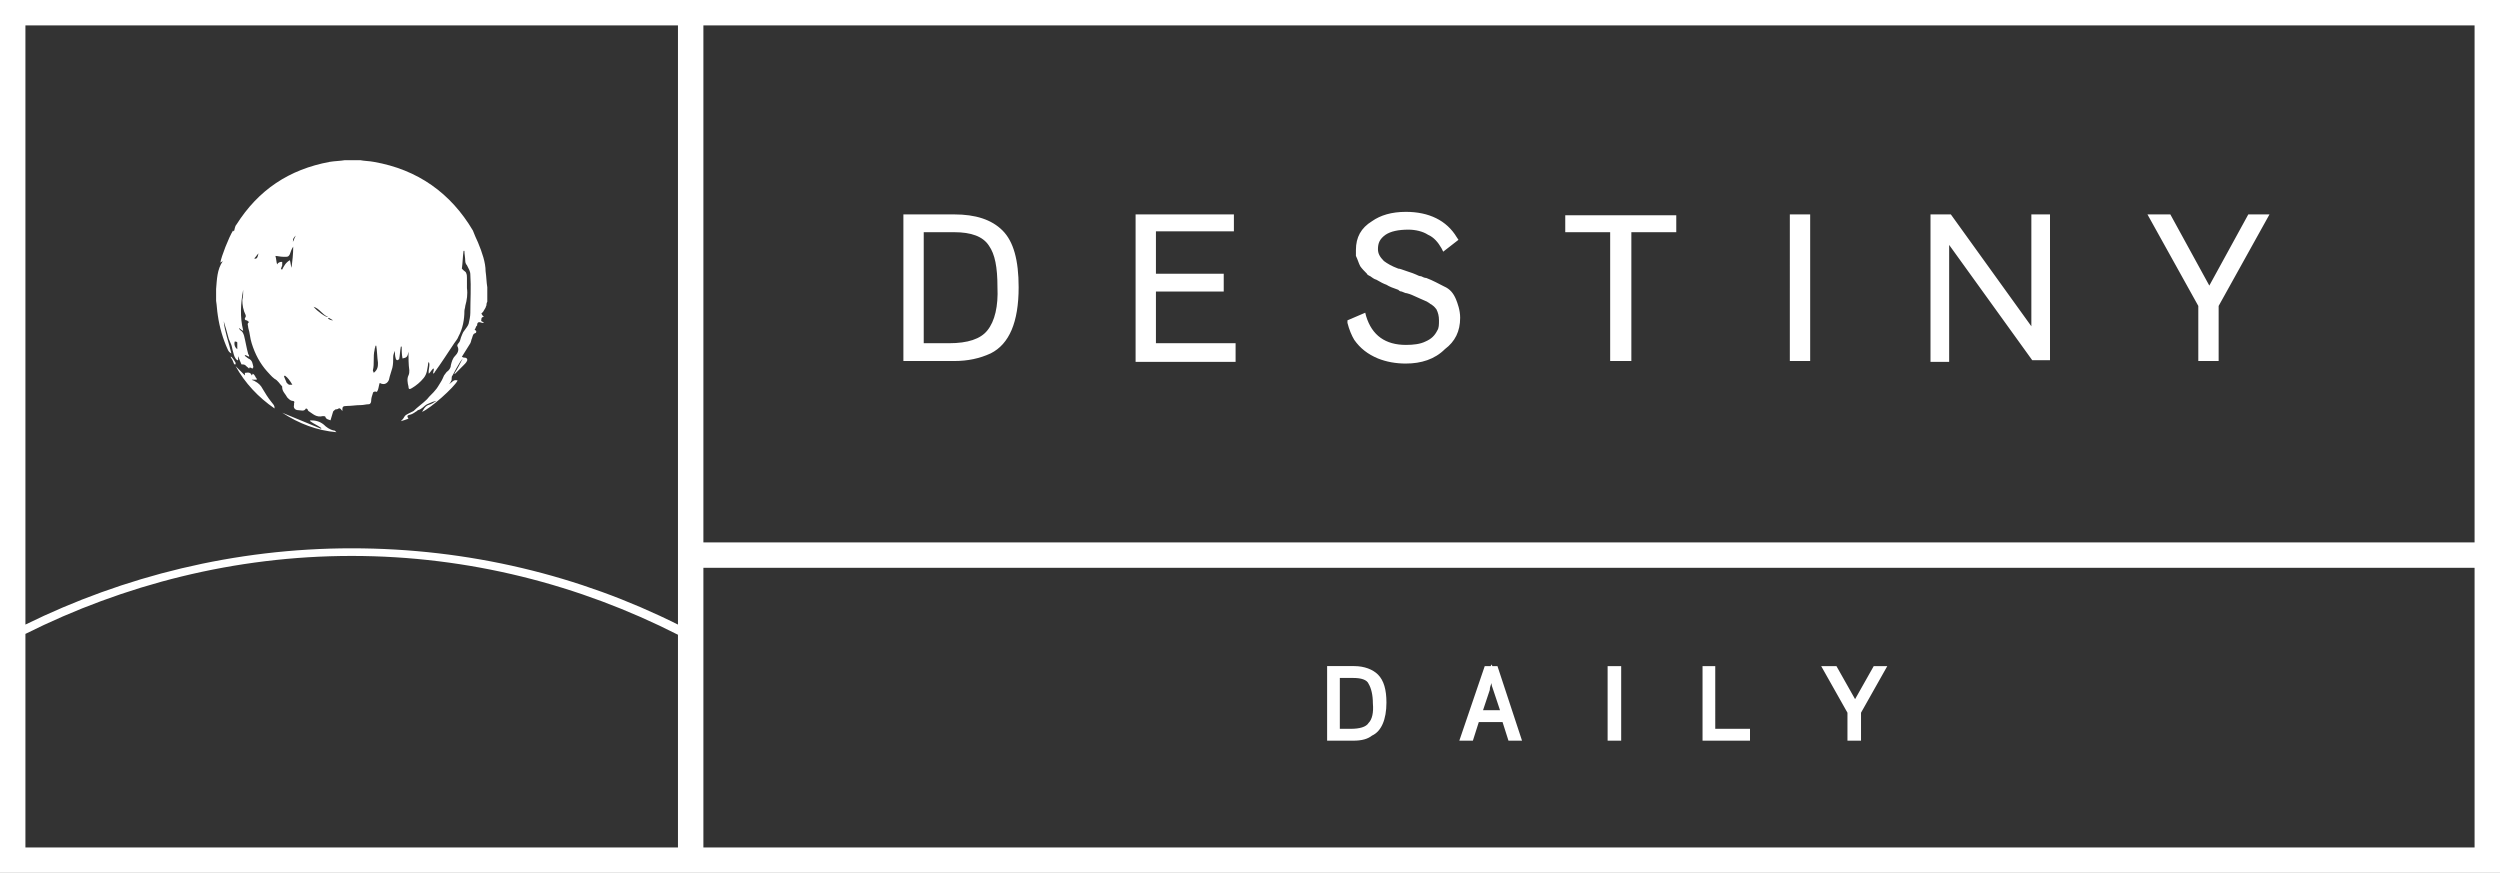 <svg xmlns="http://www.w3.org/2000/svg" width="295" height="103" viewBox="0 0 295 103"><rect x="0" y="0" width="295" height="103" fill="#333333" stroke="none"/><path fill="#fff" d="M27.8 43c-.1 0-.2 0-.2-.1-.1-.3-.2-.5-.4-.8h.1c.2.2.4.5.5.7v.2zm29.7-9.1v1.7c-.1.2-.1.3-.1.4 0 .1-.1.2-.1.3-.1.2-.2.3-.3.5l-.2.2c.1.2.2.3.3.4-.1 0-.3 0-.3.3-.1.3.2.2.3.4h-.2c-.3-.1-.6-.2-.6.3l-.1.1c-.1.2-.1.3-.2.4.1.1.2.1.2.2 0 0 0 .2-.1.2-.3.1-.3.3-.4.6-.1.2-.1.4-.2.6-.3.5-.7 1.1-1 1.6.2.1.2.1.3.1.3 0 .4.2.3.4-.1.2-.2.3-.4.5l-1 1h-.1c.4-.6.7-1.2 1-1.8-.1.1-.2.3-.3.4-.3.5-.6 1-.9 1.6-.1.1-.1.2-.1.3 0 .2 0 .3-.1.4 0 .1-.1.2-.2.3.3-.1.5-.6 1-.4-.4.8-3.2 3.3-4.2 3.7.2-.3.3-.6.7-.8.4-.1.7-.3 1-.5-.1 0-.3.1-.4.1-.2.1-.5.2-.7.3-.4.2-.6.6-1.1.7l-.1.1c-.2.1-.4.3-.7.4-.5.1-.5.2-.3.5-.3.1-.5.2-.9.3.2-.2.3-.3.4-.5.1-.2.3-.3.5-.4l.6-.3c.5-.5 1.1-.9 1.6-1.4.3-.4.7-.7 1-1.1.2-.2.4-.6.6-.9.2-.3.3-.6.4-.8.1-.1.2-.3.3-.4.3-.2.5-.5.5-.8.1-.4.2-.8.5-1.1s.5-.7.3-1.1c-.1-.1 0-.3.1-.4.2-.2.2-.4.3-.7.1-.2.2-.6.4-.8.2-.3.4-.5.5-.8.1-.4.2-.9.2-1.3 0-1.5.1-3 0-4.5 0-.4-.2-.7-.4-1.1-.1-.1-.2-.3-.2-.5 0-.4-.1-.8-.1-1.2h-.1c-.1.7-.1 1.4-.2 2.1l.2.2c.1.1.3.2.3.3.1.2.1.4.1.6V34c.1.7 0 1.4-.2 2.1 0 .2-.1.4-.1.6 0 1-.2 2.1-.7 3-.1.3-.3.5-.5.8-.8 1.2-1.5 2.3-2.3 3.4 0 .1-.1.1-.2.2 0-.2.1-.4.1-.6h-.1c-.2.2-.3.4-.5.6-.1-.5.2-1 0-1.4-.1.2-.1.3-.1.4-.1.5-.1 1-.5 1.5s-.9.9-1.4 1.2c-.3.2-.4.1-.4-.2-.1-.4-.2-.9 0-1.3.1-.2.1-.4.1-.6-.1-.7-.1-1.5-.1-2.2-.1.6-.2.7-.7.8-.1-.5-.1-.9-.1-1.4h-.1c-.1.5-.1 1-.2 1.5-.1 0-.1.1-.2.1s-.2-.1-.2-.2c-.1-.3-.1-.6-.1-.9-.1.2-.2.5-.2.7 0 .4 0 .9-.1 1.3s-.3.9-.4 1.4c-.1.3-.4.6-.8.5-.1 0-.2-.1-.3-.1-.1.3-.1.5-.2.8-.1.2-.1.3-.3.2-.2 0-.3.1-.3.2-.1.3-.2.6-.2.9 0 .2-.1.4-.3.4-.3 0-.6.1-.9.1-.6 0-1.1.1-1.6.1-.6 0-.6.1-.6.6-.1-.1-.2-.3-.3-.3-.1-.1-.2.1-.4.1h-.1c-.1.1-.3.2-.3.3-.1.3-.2.7-.3 1-.2-.1-.5-.1-.6-.4 0-.1-.2-.1-.3-.1-.8.2-1.2-.3-1.7-.6-.1-.1-.1-.2-.1-.2-.1-.1-.2-.1-.2-.1-.2.4-.6.2-.9.2-.4 0-.6-.3-.5-.6v-.2c.1-.2 0-.3-.2-.3s-.4-.2-.6-.4c-.2-.4-.6-.7-.6-1.2v-.1c-.3-.3-.5-.7-.9-.9-.4-.3-.6-.6-.9-.9-.8-.9-1.4-2-1.8-3.3-.2-.6-.2-1.2-.4-1.8 0-.3-.2-.5.1-.7-.2-.1-.2-.2-.3-.2-.2 0-.3-.2-.1-.4v-.2c-.3-.6-.4-1.2-.4-1.8.1-.4.1-.8.1-1.2-.3 1.6-.4 3.2 0 4.8h-.1c-.1-.1-.3-.2-.4-.3 0 .1.1.2.2.3.2.1.3.3.4.6.2.8.3 1.5.5 2.2.1.1.1.2.1.3-.2-.1-.4-.2-.5-.2v.1c.1.1.3.2.4.3.5.2.5.6.6 1 0 .1-.1.1-.1.2-.1 0-.1-.1-.2-.1s-.1-.1-.1-.1c0 .1-.1.1-.1.2l-.1-.1c-.3-.2-.3-.4-.7-.4h-.1c-.1-.2-.2-.5-.3-.7 0-.1-.1-.2-.1-.3v.5H28c-.3-.2-.4-.6-.5-1-.1-.3-.1-.5-.2-.8-.1-.2-.2-.5-.3-.7-.2-.7-.4-1.5-.6-2.1.1 1.2.6 2.5.9 3.8-.2-.1-.3-.2-.4-.4-.6-1.3-1-2.7-1.2-4.1-.1-.6-.1-1.1-.2-1.7v-1.4c.1-1.1.1-2.3.8-3.3-.1.1-.2.1-.3.2.1-.7 1-3 1.5-3.8l.1.1c.1-.2.1-.6.3-.8 2.6-4.1 6.2-6.5 11-7.4.6-.1 1.2-.1 1.8-.2h1.8c.5.1 1.1.1 1.6.2 5.2.9 9.1 3.7 11.7 8.1.2.5.4 1 .6 1.4.5 1.2.9 2.4.9 3.4.1.7.1 1.3.2 1.9zM28 40.4c-.1-.1-.2-.1-.3-.1-.1.3 0 .7.3.9v-.8zm2.5-10.5c-.2.2-.3.4-.5.6.3.1.4-.1.5-.6zm4 15.5c-.3-.5-.5-.8-.9-1.1 0 .1-.1.1-.1.1.1.2.2.5.3.7 0 .1.2.2.3.3h.4zm.1-16.3c-.2.3-.3.6-.4.9-.1.2-.2.3-.4.3h-.4c-.3 0-.7-.1-.9-.1.1.3.1.7.2 1 .1-.1.1-.2.2-.2.1-.1.3-.1.4-.1v.4c0 .1-.1.2-.1.3-.1.1 0 .1 0 .2h.1c.2-.4.4-.8.9-1.1.1.3.1.6.2.9.1-.8.2-1.6.2-2.5zm.3-1.3c-.2.2-.4.4-.3.7-.1-.1-.1 0 0 0 .1-.3.2-.5.3-.7zm3.8 9.6c-.7-.3-1-1-1.7-1.2.4.5 1.5 1.3 1.7 1.2zm.6.4c-.2-.1-.3-.2-.5-.3l-.1.1c.2.1.3.2.6.2zm5.3 5c-.1-.7-.1-1.4-.2-2h-.1c0 .2-.1.3-.1.5-.2.8 0 1.6-.2 2.4 0 .1.1.2.1.3.5-.4.5-.8.5-1.2zm-6.4 7.3c-.5-.4-1-.5-1.6-.5v.1c.4.3.9.5 1.3.8v.1c-1.5-.6-3.1-1.3-4.6-1.9 2 1.3 4.1 2.1 6.4 2.3-.2-.2-.2-.2-.3-.2-.5-.1-.9-.4-1.2-.7zM31 45.9c-.2-.4-.5-.7-.9-.9-.1-.1-.3-.1-.4-.2h.6v-.1c-.2-.2-.2-.5-.5-.6 0 .1 0 .1-.1.2-.1-.3-.3-.4-.8-.3v.3l-1.1-1.1c1.1 2 2.7 3.7 4.6 5 0-.4-.1-.4-.4-.8-.4-.5-.7-1-1-1.5z"/><path fill="#fff" d="M83 0H0v103h295V0H83zm-3 100H3V74.8c11.6-5.8 24.7-9.2 38.5-9.2S68.4 69 80 74.9V100zm0-26.3c-11.6-5.8-24.7-9-38.5-9S14.6 68 3 73.7V3h77v70.7zM292 100H83V67h209v33zm0-36H83V3h209v61z"/><path fill="#fff" d="M112.6 25.7H107v16.5h5.6c1.7 0 3-.3 4.1-.8 2.1-1.1 3.1-3.6 3.1-7.5 0-3-.6-5.2-1.8-6.4-1.2-1.2-3-1.8-5.4-1.8zm4.2 13.6c-.9 1.1-2.5 1.6-4.8 1.6h-3.4V27h4c2.1 0 3.6.6 4.4 1.8.8 1.1 1.1 2.8 1.1 5.1.1 2.5-.4 4.3-1.3 5.4zm19.3 1.7h9.3v1.3h-11V25.7h10.8V27H136v5.8h8v1.3h-8l.1 6.9zm35.3-5.2c.3.6.5 1.3.5 2 0 1.5-.5 2.6-1.6 3.4s-2.6 1.3-4.4 1.3c-1.1 0-2.2-.2-3.1-.6-1.2-.5-2-1.2-2.6-2.1-.3-.5-.6-1.1-.7-1.8l1.4-.6c.7 2.4 2.4 3.7 5.1 3.7.9 0 1.7-.1 2.4-.4.8-.3 1.3-.8 1.6-1.5.2-.3.2-.8.2-1.3s-.1-1-.4-1.5c-.1-.2-.3-.4-.6-.6-.3-.2-.5-.3-.6-.4-.2-.1-.8-.4-1.9-.8-.2-.1-.6-.2-1.2-.4-.1 0-.2 0-.2-.1-.7-.2-1.2-.4-1.5-.6-.3-.1-.7-.3-1.2-.6-.5-.2-.8-.5-1.1-.7-.2-.2-.5-.5-.7-.8s-.3-.7-.4-1.1v-.6c0-1.4.6-2.4 1.7-3.1 1-.7 2.3-1 3.8-1 2.6 0 4.5.9 5.7 2.8l-1.2.9c-.4-.8-1-1.4-1.8-1.8-.7-.4-1.6-.6-2.5-.6-1.2 0-2.2.2-2.9.7s-1.1 1.1-1.1 2c0 .7.3 1.2.8 1.7.5.4 1.1.7 1.9 1 .1 0 .4.1 1 .3s.9.3 1.1.4c.5.2.9.4 1.2.5.8.3 1.5.7 2 1 .6.3 1 .7 1.3 1.3zm13.7-10.1h12.3V27h-5.3v15.2h-1.7V27h-5.3v-1.3zm26.5 0h1.6v16.5h-1.6V25.7zm28.5 0h1.4v16.5H240l-10.4-14.5v14.6h-1.5V25.7h1.8l10.1 14 .1-14zm26.9 0L261.3 36v6.2h-1.6V36L254 25.7h1.8l4.8 8.8 4.8-8.8h1.6zM159.8 79H157v8h2.7c.8 0 1.5-.1 2-.4 1-.5 1.5-1.7 1.5-3.6 0-1.5-.3-2.5-.9-3.1-.5-.6-1.4-.9-2.5-.9zm2 6.6c-.4.5-1.2.8-2.4.8h-1.7v-6.8h2c1 0 1.8.3 2.1.9.4.6.6 1.4.6 2.5.1 1.2-.1 2.1-.6 2.6zm13.7-6.6l-2.7 8h.8l.7-2.2h3.3l.7 2.2h.8l-2.7-8h-.9zm-1 5.2l.9-2.9c0-.1.1-.4.3-.9l.3-.9c.2.5.4 1.1.6 1.8l.9 2.9h-3zm15.6-5.2h.8v8h-.8v-8zm11.9 7.4h4.1v.6h-4.9v-8h.8v7.4zm20-7.4l-2.8 5v3h-.8v-3l-2.8-5h.9l2.4 4.3 2.4-4.3h.7z"/><path fill="#fff" d="M219.6 87.4H218v-3.3l-3.1-5.5h1.8l2.2 3.9 2.2-3.9h1.6l-3.1 5.5v3.3zm-.8-.8v-2.7l-2.6-4.6 2.5 4.5v2.8zm-12.3.8h-5.6v-8.8h1.5V86h4.1v1.4zm-4.9-.8v-7.2 7.2zm-10.3.8h-1.6v-8.8h1.6v8.8zm-.8-.8l.1-7.2h-.1v7.2zm-10.9.8H178l-.7-2.2h-2.8l-.7 2.2h-1.6l3-8.8h.7l.1-.2.1.2h.6l2.9 8.8zm-1-.8l-.1-.2.1.2zm-5.3 0l.1-.2-.1.2zm1.7-2.8h2l-.8-2.4c-.1-.3-.2-.5-.2-.8-.2.5-.2.7-.2.7v.1l-.8 2.4zm-15.3 3.6h-3.1v-8.8h3.2c1.2 0 2.2.4 2.8 1 .7.7 1 1.8 1 3.3 0 2-.6 3.4-1.7 3.9-.5.4-1.2.6-2.2.6zm-1.6-1.4h1.3c1 0 1.8-.2 2.1-.7.4-.4.6-1.2.5-2.3 0-1-.2-1.8-.5-2.3-.2-.5-.9-.7-1.8-.7h-1.6v6zm3.9-5.8c0 .1.1.1.1.2.4.6.6 1.5.6 2.7.1-1.5-.1-2.4-.7-2.9zm3.9-37.3c-1.2 0-2.3-.2-3.3-.6-1.2-.5-2.1-1.2-2.8-2.2-.3-.5-.6-1.2-.8-2v-.3l2.1-.9.1.4c.7 2.3 2.3 3.4 4.7 3.4.9 0 1.7-.1 2.3-.4.7-.3 1.1-.7 1.4-1.3.2-.3.2-.7.2-1.2s-.1-.9-.3-1.3c-.1-.1-.2-.3-.5-.5-.1-.1-.2-.1-.3-.2-.1-.1-.2-.1-.3-.2-.5-.2-1.1-.5-1.8-.8-.2-.1-.3-.1-.6-.2-.2 0-.3-.1-.6-.2-.2 0-.3-.1-.4-.2-.6-.2-1.1-.4-1.4-.6-.3-.1-.7-.3-1.2-.6-.4-.1-.6-.4-.9-.5-.1-.1-.2-.1-.2-.2-.3-.3-.6-.6-.8-.9-.2-.4-.3-.8-.5-1.2v-.7c0-1.5.6-2.6 1.9-3.4 1-.7 2.3-1.1 4-1.1 2.7 0 4.8 1 6 3l.2.3-1.8 1.4-.2-.4c-.4-.7-.9-1.3-1.6-1.6-.6-.4-1.5-.6-2.3-.6-1.2 0-2.1.2-2.7.6-.7.5-.9 1-.9 1.7 0 .5.2.9.7 1.4.4.3.9.6 1.7.9.2 0 .4.1 1 .3.6.2.9.3 1.1.4.2.1.4.2.6.2.2.1.4.2.6.2.8.3 1.5.7 2.1 1 .7.3 1.1.8 1.4 1.5.2.5.5 1.3.5 2.2 0 1.6-.6 2.8-1.8 3.7-1.2 1.2-2.8 1.7-4.6 1.7zm-6-4.7c.1.5.4 1 .6 1.4.6.9 1.4 1.5 2.4 1.9.8.4 1.9.6 3 .6 1.6 0 3.1-.4 4.2-1.2 1-.7 1.4-1.7 1.4-3.1 0-.8-.2-1.4-.5-1.8-.3-.5-.6-.9-1.1-1.1-.5-.3-1.2-.7-2-1-.2-.1-.4-.1-.6-.3-.2-.1-.4-.2-.6-.2-.2-.1-.5-.2-1.1-.4-.5-.2-.8-.3-.9-.3h-.1c-.9-.3-1.5-.7-2-1.1-.5-.5-.9-1.1-.9-2 0-1 .4-1.7 1.3-2.3.7-.5 1.7-.8 3.1-.8 1 0 2 .2 2.7.6.7.4 1.3.9 1.7 1.6l.6-.4c-1.1-1.6-2.8-2.3-5.2-2.3-1.5 0-2.7.3-3.6.9-1 .7-1.5 1.6-1.5 2.8v.6l.3.9c.2.3.5.6.7.7l.2.2c.2.2.4.3.8.5.5.3.9.5 1.2.6h.1c.3.2.7.4 1.4.6l.3.1c.2.1.4.1.5.2.3.1.5.2.7.2.7.3 1.4.5 1.9.8l.1.1.2.2c.1.1.2.1.3.2.4.2.6.5.7.7.3.5.4 1 .4 1.7 0 .5 0 1.1-.3 1.5-.3.8-.9 1.3-1.8 1.6-.7.3-1.5.4-2.5.4-2.7 0-4.5-1.2-5.3-3.6l-.8.3zm70.1 4.5h-2.2V25.3h2.4l9.5 13.2V25.3h2.2v17.2h-2.1L230 28.9v13.8zm-1.5-.8h.8V26.5l11 15.3h.9V26.1h-.8v14.8l-10.7-14.8h-1.2v15.8zm-82.7.8H134V25.3h11.6v2h-9.2v5h8v2.1h-8v6.1h9.4v2.2zm-11-.8H145v-.5h-9.4v-7.6h8v-.6h-8v-6.5h9.2v-.5h-10.1v15.7zm126.9.7h-2.3v-6.5l-6-10.8h2.7l4.6 8.4 4.6-8.4h2.5l-6 10.8v6.5zm-1.6-.8h.8v-5.9l5.4-9.8h-.7l-5 9.2-5-9.2h-.9l5.4 9.9v5.8zm-46.5.8h-2.4V25.3h2.4v17.3zm-1.6-.8h.9V26.1h-.9v15.7zm-19.5.8H190V27.4h-5.3v-2h13.1v2h-5.3v15.2zm-1.7-.8h.9V26.6h5.3v-.5h-11.6v.5h5.3v15.2zm-78.2.8h-6V25.3h6c2.5 0 4.4.6 5.7 1.9s1.9 3.5 1.9 6.7c0 4.1-1.1 6.7-3.3 7.8-1.3.6-2.7.9-4.3.9zm-5.2-.8h5.2c1.5 0 2.8-.3 3.9-.8 1.9-1 2.9-3.4 2.9-7.2 0-2.9-.6-5-1.7-6.1-1.1-1.1-2.8-1.7-5.1-1.7h-5.2v15.8zm4.6-.5h-3.8V26.6h4.4c2.3 0 3.8.7 4.7 2 .8 1.1 1.2 2.8 1.2 5.3.1 2.5-.4 4.4-1.4 5.6-1 1.2-2.6 1.8-5.1 1.8zm-3-.8h3c2.2 0 3.7-.5 4.5-1.5.9-1.1 1.3-2.9 1.2-5.1 0-2.4-.3-3.9-1-4.9-.7-1.1-2.1-1.6-4.1-1.6H109v13.1z"/></svg>